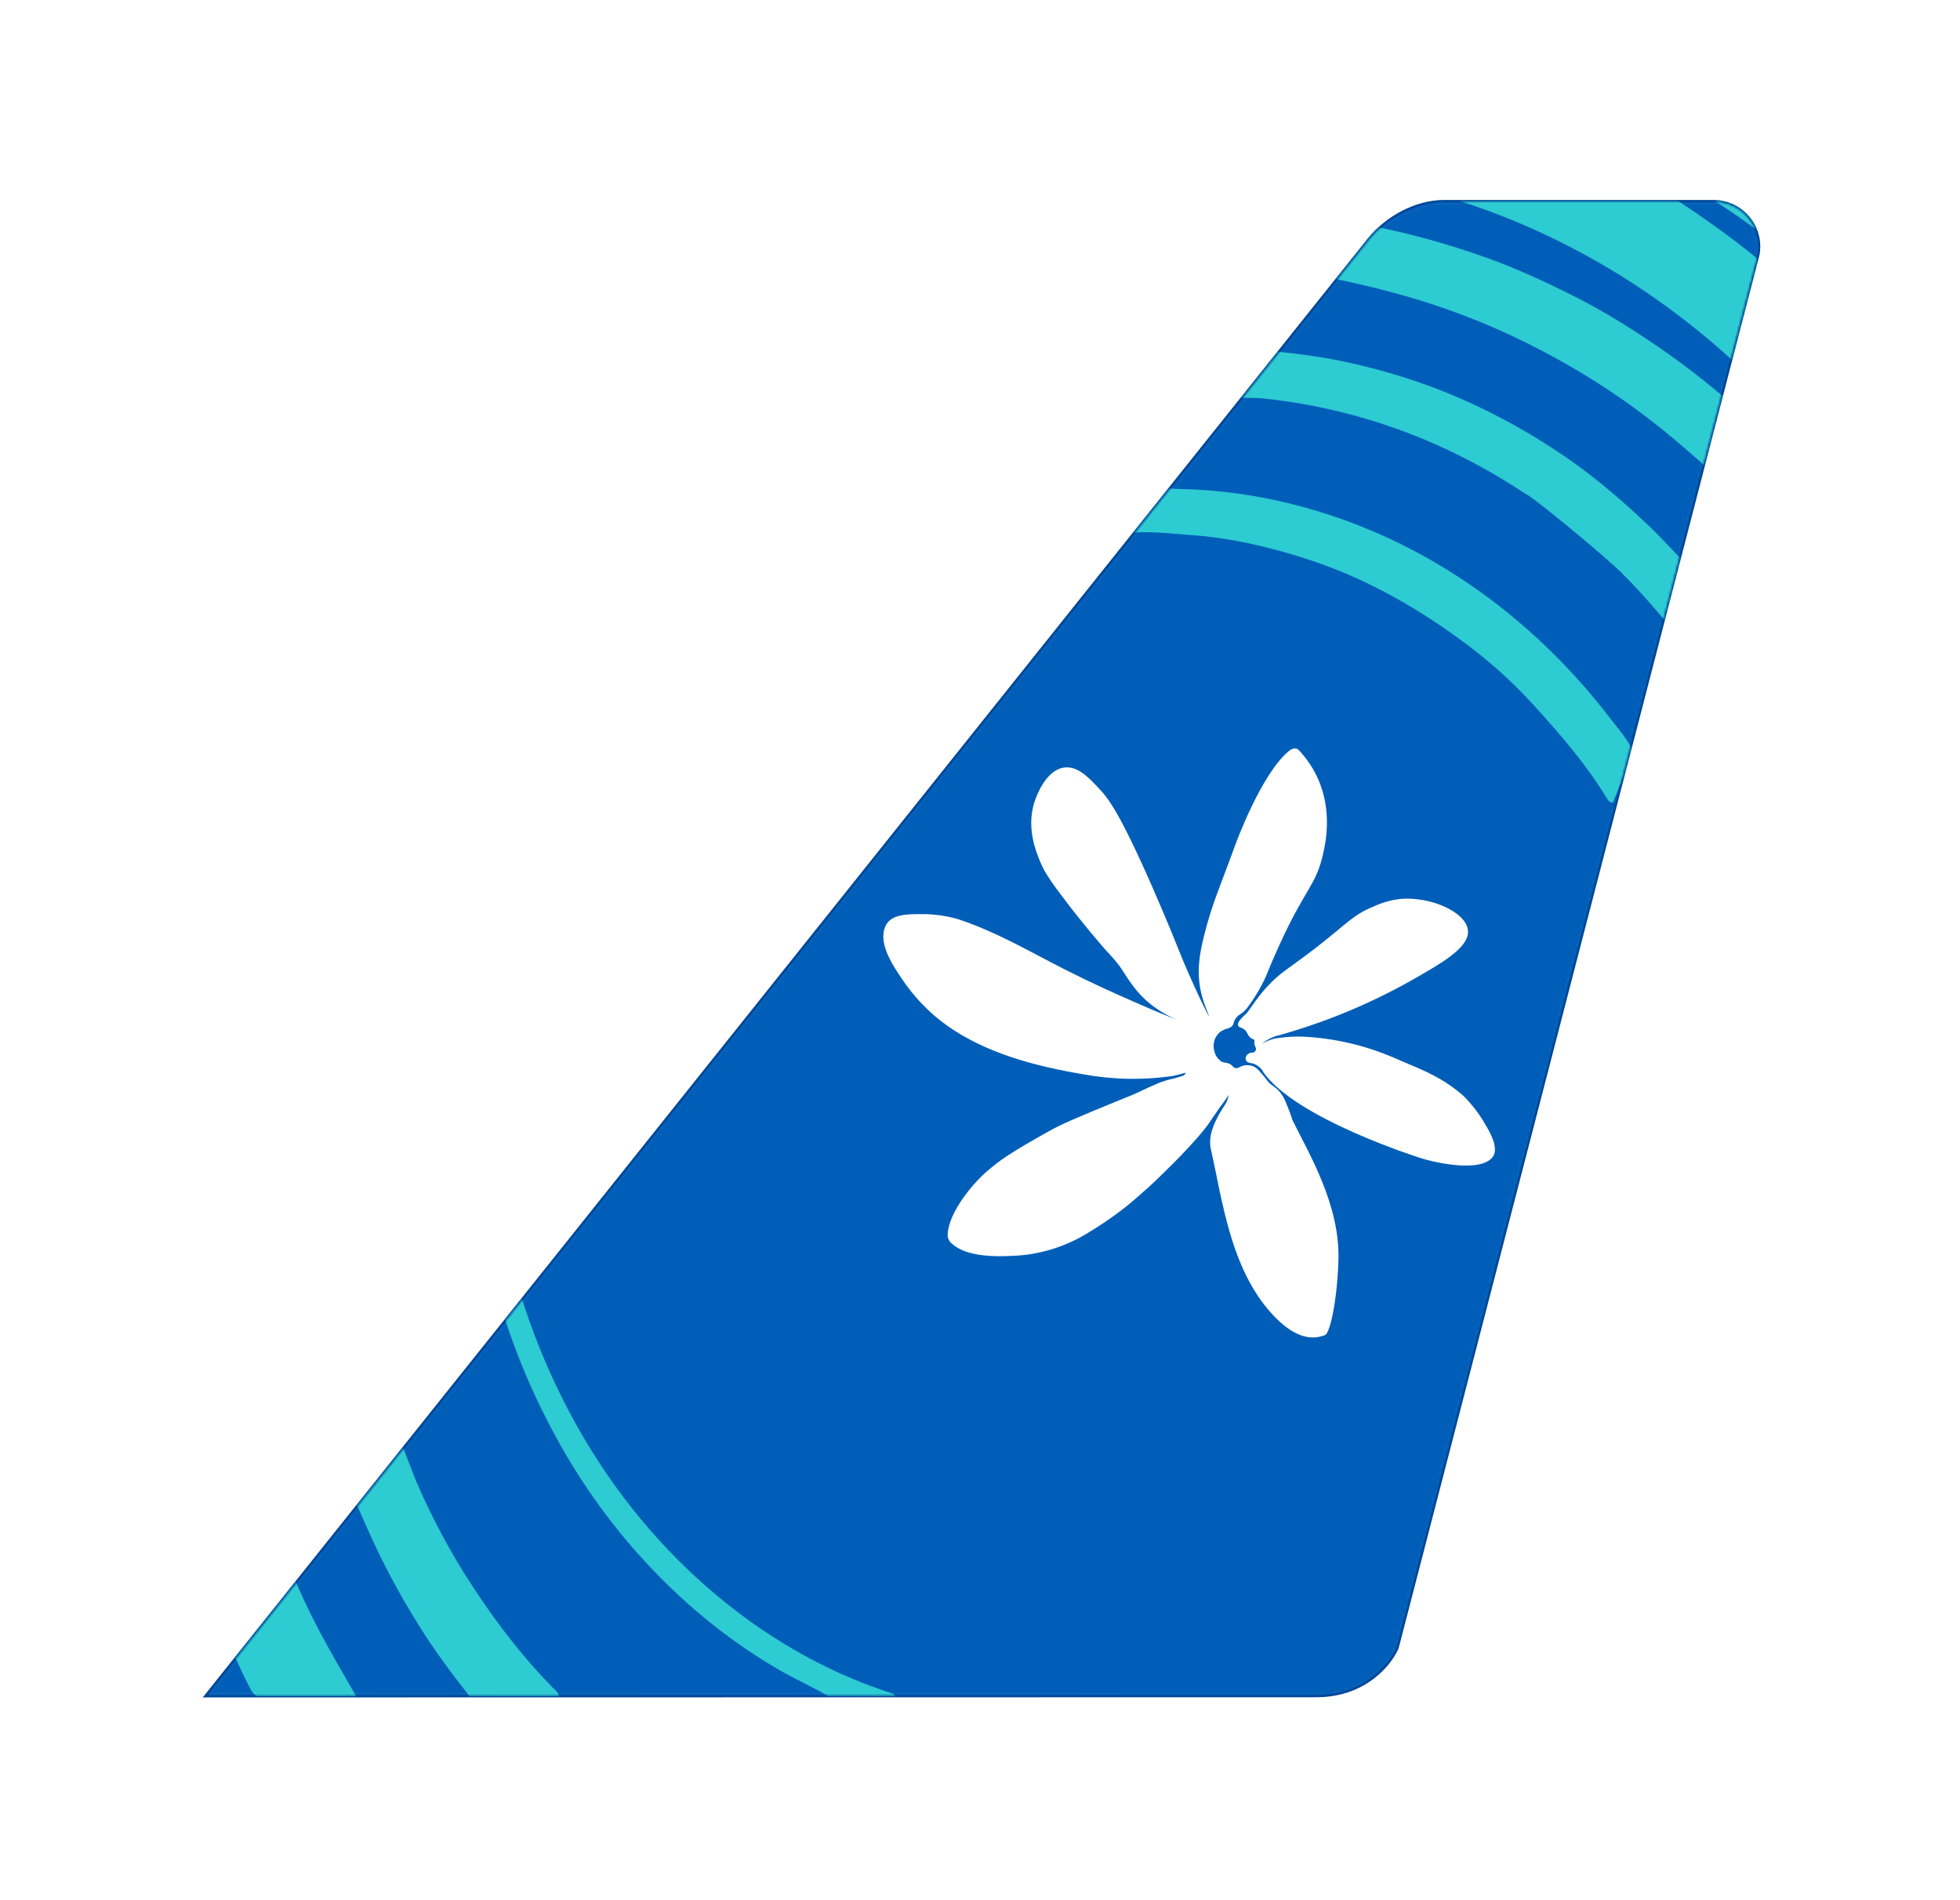 <svg width="856" height="830" viewBox="0 0 856 830" fill="none" xmlns="http://www.w3.org/2000/svg">
<rect x="0" y="0" width="856" height="830" fill="#808080" stroke="none"/>
<g clip-path="url(#clip0_516_335)">
<rect width="856" height="830" fill="white"/>
<path d="M748.429 87.356H630.288C618.14 87.499 605.36 94.316 597.39 104.131L592.836 109.827L497.361 229.396L88.545 741.482L575.228 741.402L575.876 741.393C585.534 741.192 593.686 738.186 600.237 733.099C605.104 729.32 608.801 724.55 610.68 720.356L610.816 720.046L768.456 111.288L768.469 111.229C768.671 110.072 768.773 108.895 768.773 107.706C768.773 96.467 759.665 87.356 748.429 87.356ZM630.297 88.858H748.429C758.835 88.858 767.271 97.296 767.271 107.706V108.119C767.249 108.943 767.178 109.761 767.055 110.568L766.994 110.941L609.391 719.556L609.415 719.503C607.673 723.529 604.081 728.213 599.316 731.913C593.015 736.805 585.173 739.698 575.85 739.892L575.217 739.901L91.665 739.979L557.468 156.521L594 110.775L598.254 105.454L598.556 105.077C606.257 95.594 618.627 88.995 630.297 88.858Z" fill="#004595"/>
<mask id="mask0_516_335" style="mask-type:alpha" maskUnits="userSpaceOnUse" x="90" y="88" width="679" height="653">
<path d="M748.429 88.107C759.25 88.107 768.022 96.882 768.022 107.706C768.022 108.863 767.921 109.998 767.729 111.1L610.104 719.801C607.279 726.328 596.803 740.206 575.865 740.643L575.228 740.651L90.106 740.731C427.034 318.679 596.323 106.637 597.973 104.604C605.277 95.61 617.672 88.255 630.288 88.107H748.429Z" fill="white"/>
</mask>
<g mask="url(#mask0_516_335)">
<path d="M748.429 88.107C759.25 88.107 768.022 96.882 768.022 107.706C768.022 108.863 767.921 109.998 767.729 111.1L610.104 719.801C607.279 726.328 596.803 740.206 575.865 740.643L575.228 740.651L90.106 740.731C427.034 318.679 596.323 106.637 597.973 104.604C605.277 95.61 617.672 88.255 630.288 88.107H748.429Z" fill="#005EB8"/>
<path d="M713.42 328.579C710.895 322.97 706.92 318.593 703.355 313.949C685.541 290.674 664.598 270.752 641.304 254.922C619.345 239.965 595.536 228.837 570.673 221.91C554.654 217.387 538.28 214.677 521.79 213.821C518.13 213.638 504.61 213.272 503.366 213.222C502.173 214.437 489.187 229.974 487.994 231.53C488.338 233.802 489.934 233.319 491.127 233.136C500.511 231.679 509.859 233.003 519.192 233.66C527.94 234.25 536.647 235.473 545.258 237.322C555.308 239.478 565.246 242.256 575.029 245.643C598.526 253.807 620.193 266.24 640.63 281.536C651.23 289.446 661.151 298.474 670.262 308.498C681.637 321.039 692.734 333.863 701.789 348.759C702.404 349.766 703.121 350.806 704.468 350.424C707.44 343.128 710.424 335.847 713.42 328.579Z" fill="#2DCBD2"/>
<path d="M562 117.766C567.416 120.351 573.372 119.938 579.05 121.066C594.465 124.006 609.71 127.869 624.709 132.638C643.464 138.75 661.651 146.655 679.044 156.255C698.566 166.888 716.986 179.633 734.008 194.286C740.273 199.732 746.768 204.927 752.217 211.338L753.941 212.923C754.586 214.819 755.289 216.637 757.772 215.784C761.857 207.547 765.427 199.086 768.891 190.564C769.455 188.109 767.715 186.851 766.358 185.575C754.639 174.493 742.211 164.274 729.163 154.988C714.956 144.925 700.276 135.671 684.762 128.037C674.322 122.867 663.759 118.016 652.901 113.924C636.78 107.94 620.281 103.155 603.525 99.604C600.952 99.052 598.477 98.664 595.928 99.423C583.894 103.915 572.484 110.085 562 117.766Z" fill="#2DCBD2"/>
<path d="M674.018 193.249C658.573 183.521 642.368 175.442 625.611 169.116C613.298 164.559 600.74 160.906 588.015 158.181C576.457 155.601 564.76 154.295 553.048 153.138L536.834 172.611C541.541 174.317 546.452 173.535 551.247 174.026C577.406 176.674 603.103 183.522 627.572 194.364C640.973 200.364 653.944 207.537 666.368 215.818C667.386 215.427 699.916 241.974 708.282 250.312C717.213 259.216 725.448 268.911 733.573 278.731L743.265 254.806C736.816 246.709 729.715 239.394 722.593 232.087C699.132 209.385 683.973 199.524 674.018 193.249Z" fill="#2DCBD2"/>
<path d="M721.455 82.047C699.911 82.047 678.367 81.89 656.823 82.149C649.165 82.381 641.534 83.31 634 84.926C634.374 87.295 636.169 87.379 637.632 87.841C667.736 97.484 696.563 111.891 723.306 130.659C739.833 142.284 755.477 155.534 770.065 170.264C771.536 171.745 772.894 173.679 775.239 172.763L789.877 135.305C790.433 133.158 788.987 132.288 787.914 131.232C775.96 119.63 763.3 109.054 750.031 99.587C743.865 95.135 737.634 90.84 731.269 86.805C728.17 84.775 724.875 83.178 721.455 82.047Z" fill="#2DCBD2"/>
<path d="M793.542 121.042C797.817 110.54 802.063 100.03 806.382 89.552C807.297 87.322 807.531 86.082 804.683 86.099C786.23 86.199 767.769 86.174 749.315 86.191C748.4 87.63 749.476 88.146 750.281 88.687C764.605 97.869 778.209 108.432 790.944 120.26C791.683 120.917 792.437 121.75 793.542 121.042Z" fill="#2DCBD2"/>
<path d="M153.142 649.651C155.624 657.449 159.094 664.705 162.395 672.062C168.292 684.896 174.957 697.255 182.342 709.052C189.23 720.279 196.982 730.689 205.034 740.917L244.101 741C243.916 740.05 243.454 739.2 242.79 738.587C229.043 724.872 217.053 709.319 206.19 692.642C196.858 678.38 188.698 663.173 181.815 647.213C181.705 647.055 173.763 626.408 171.508 620.974C170.776 619.135 170.688 616.93 169.312 615.424L150.317 637.976C150.368 638.234 149.219 638.866 153.142 649.651Z" fill="#2DCBD2"/>
<path d="M215.334 559.875C217.662 567.115 219.902 574.389 222.347 581.57C226.823 594.514 232.147 607.057 238.275 619.094C250.407 643.253 265.686 665.185 283.593 684.145C300.526 702.228 319.625 717.495 340.323 729.491C347.328 733.56 354.684 736.739 361.638 740.908L390.918 740.992C390.245 739.594 389 739.552 387.829 739.161C366.66 732.119 346.457 721.755 327.805 708.37C309.37 695.189 292.555 679.283 277.803 661.069C263.247 643.065 250.865 622.938 240.983 601.218C233.766 585.557 228.217 569.188 223.327 552.477C223.135 551.989 222.889 551.53 222.595 551.113L215.334 559.875Z" fill="#2DCBD2"/>
<path d="M155.536 740.983C150.09 731.363 144.41 721.909 139.271 712.081C133.251 700.612 127.915 688.696 123.299 676.414C122.823 675.157 122.23 673.959 121.696 672.736C112.7 683.038 103.916 693.54 95.439 704.417C94.663 705.291 95.08 706.181 95.439 707.055C99.707 717.532 104.274 727.86 109.398 737.846C110.054 739.164 111.023 740.245 112.194 740.966L155.536 740.983Z" fill="#2DCCD3"/>
</g>
<g clip-path="url(#clip1_516_335)">
<path d="M649.019 491.772C646.323 486.933 642.958 482.5 639.023 478.603C630.176 470.9 621.64 467.536 614.695 464.592L609.056 462.179C596.19 456.581 582.402 453.407 568.385 452.816C565.057 452.744 561.729 452.943 558.433 453.414C557.065 453.568 555.721 453.887 554.43 454.366C553.297 454.795 552.195 455.306 551.135 455.893C552.212 455.046 553.367 454.305 554.585 453.68C555.712 453.114 556.889 452.654 558.101 452.307H558.323C578.068 446.799 597.1 438.992 615.027 429.044C629.756 420.722 642.053 413.772 641.079 406.224C640.084 398.278 624.625 391.571 611.754 392.678C607.64 393.126 603.628 394.248 599.878 395.998C590.877 399.672 588.643 403.169 574.688 414.015C562.193 423.688 559.34 424.485 553.081 431.368C548.99 435.795 545.208 441.948 544.235 442.834C543.262 443.719 539.812 446.641 540.851 448.257C541.249 448.943 542.731 448.832 543.992 450.204C544.412 450.669 545.252 452.639 545.982 453.193C547.044 454.189 547.574 453.613 547.862 454.609C547.995 455.118 547.597 455.561 547.862 456.247C548.127 456.933 548.216 457.066 548.503 457.885C548.552 458.181 548.525 458.485 548.424 458.767C548.324 459.05 548.153 459.302 547.928 459.501C547.353 460.01 546.38 459.501 545.097 460.408C544.757 460.61 544.478 460.899 544.287 461.245C544.097 461.592 544.002 461.983 544.014 462.378C544.003 462.779 544.125 463.173 544.361 463.497C544.597 463.822 544.934 464.059 545.319 464.171L547.353 464.614C549.075 465.216 550.546 466.377 551.533 467.912V468.067C565.554 488.674 620.49 505.894 620.49 505.894C623.011 506.824 646.697 513.22 652.159 505.075C654.481 501.113 650.655 494.517 649.019 491.772Z" fill="white"/>
<path d="M561.883 482.299C561.075 479.964 559.778 477.829 558.079 476.035C556.553 474.574 555.47 474.264 553.921 472.626L553.523 472.139C552.661 471.121 552.373 470.524 551.002 468.996C550.295 468.177 549.764 467.58 549.299 467.137C548.863 466.691 548.364 466.31 547.818 466.008C546.323 465.295 544.629 465.116 543.018 465.499C541.249 465.942 540.652 466.916 539.502 466.562C538.352 466.208 538.662 465.787 537.666 465.123C536.185 464.105 535.167 464.37 533.774 463.883C532.911 463.401 532.162 462.738 531.578 461.94C530.994 461.141 530.589 460.226 530.39 459.257C529.769 457.321 529.92 455.219 530.811 453.392C531.316 452.406 532.007 451.526 532.845 450.802C533.919 450.043 535.127 449.494 536.406 449.186C537.25 448.975 537.984 448.453 538.463 447.725C538.713 447.111 538.927 446.483 539.104 445.844C539.338 445.343 539.636 444.875 539.989 444.45C540.851 443.365 541.537 443.254 542.797 442.236C543.389 441.723 543.943 441.168 544.456 440.576C547.728 436.293 550.516 431.661 552.771 426.764C554.032 423.621 556.022 418.796 558.676 412.997C569.734 388.649 574.29 387.122 577.43 374.705C578.779 369.371 582.296 354.607 575.352 339.622C573.262 335.132 570.445 331.018 567.014 327.448C566.542 327.08 565.952 326.899 565.355 326.939C564.419 327.054 563.543 327.465 562.856 328.112C550.67 338.228 539.524 368.994 539.524 368.994C532.514 388.317 529.351 394.648 525.812 408.969C523.977 416.406 522.385 424.462 524.64 433.914C525.945 439.27 528.157 443.697 527.98 443.852C526.962 442.391 522.694 433.537 518.581 424.042C515.905 417.955 515.33 416.118 511.658 407.22C509.58 402.195 507.656 397.569 503.653 388.384C489.211 355.36 484.191 349.074 480.674 345.222C475.676 339.777 470.722 334.509 464.795 335.284C456.657 336.346 452.588 348.011 451.99 349.738C451.338 351.587 450.885 353.502 450.641 355.448C449.292 365.497 453.384 374.484 455.264 378.6C455.905 379.958 456.644 381.268 457.475 382.518C459.333 385.528 461.898 388.981 465.945 394.271C471.496 401.62 481.249 413.395 484.899 417.18C486.271 418.644 487.563 420.18 488.769 421.784C489.233 422.404 489.698 423.068 490.383 424.13C491.555 425.968 492.904 428.092 494.541 430.284C496.831 433.453 499.539 436.297 502.591 438.739C506.036 441.426 509.812 443.658 513.826 445.379C510.531 444.118 504.869 441.86 495.868 437.898C486.867 433.936 477.468 429.797 464.906 423.422C448.629 415.122 435.492 407.286 419.016 401.709C413.674 400.092 408.12 399.286 402.54 399.318C397.918 399.318 393.096 399.318 389.934 401.133C388.848 401.691 387.926 402.523 387.258 403.546C382.702 410.939 389.691 421.408 393.76 427.384C399.073 435.438 405.82 442.445 413.664 448.057C431.025 460.276 452.344 465.765 473 469.262C486.016 471.668 499.339 471.907 512.433 469.97C512.587 469.97 517.74 468.687 517.718 468.576C517.696 468.465 517.829 469.572 516.502 469.97C513.605 470.811 513.383 470.988 512.079 471.254C507.656 472.184 505.134 473.357 495.492 477.894L478.153 484.999C461.102 492.104 460.903 492.591 452.853 497.107C437.261 505.96 434.497 508.838 432.086 510.786C425.452 516.098 414.394 529.312 413.907 538.985C413.814 539.838 413.954 540.7 414.312 541.48C414.671 542.26 415.234 542.927 415.942 543.411C422.223 549.211 435.846 548.901 441.087 548.635C453.145 548.379 464.913 544.894 475.168 538.542C480.717 535.222 486.057 531.563 491.157 527.586C493.568 525.682 495.58 524 501.485 518.732C504.581 515.987 512.698 507.953 515.639 504.898C528.09 491.861 528.555 489.581 530.523 486.925L531.098 486.128C531.784 485.154 532.425 484.07 534.239 481.701C535.098 480.618 535.874 479.471 536.561 478.271C536.389 479.794 535.867 481.256 535.035 482.543C534.615 483.14 534.393 483.605 533.973 484.158C532.897 485.817 531.937 487.547 531.098 489.338C527.714 496.177 528.444 500.206 528.887 502.33C533.73 523.181 537.114 554.102 555.735 574.2C563.099 582.168 570.906 586.352 578.713 583.187C580.748 582.345 583.888 569.286 584.53 550.893C585.392 526.368 571.614 503.924 564.493 489.338C563.741 486.949 562.87 484.6 561.883 482.299Z" fill="white"/>
</g>
</g>
<defs>
<clipPath id="clip0_516_335">
<rect width="856" height="830" fill="white"/>
</clipPath>
<clipPath id="clip1_516_335">
<rect width="267.312" height="257.31" fill="white" transform="translate(385.688 326.939)"/>
</clipPath>
</defs>
</svg>
